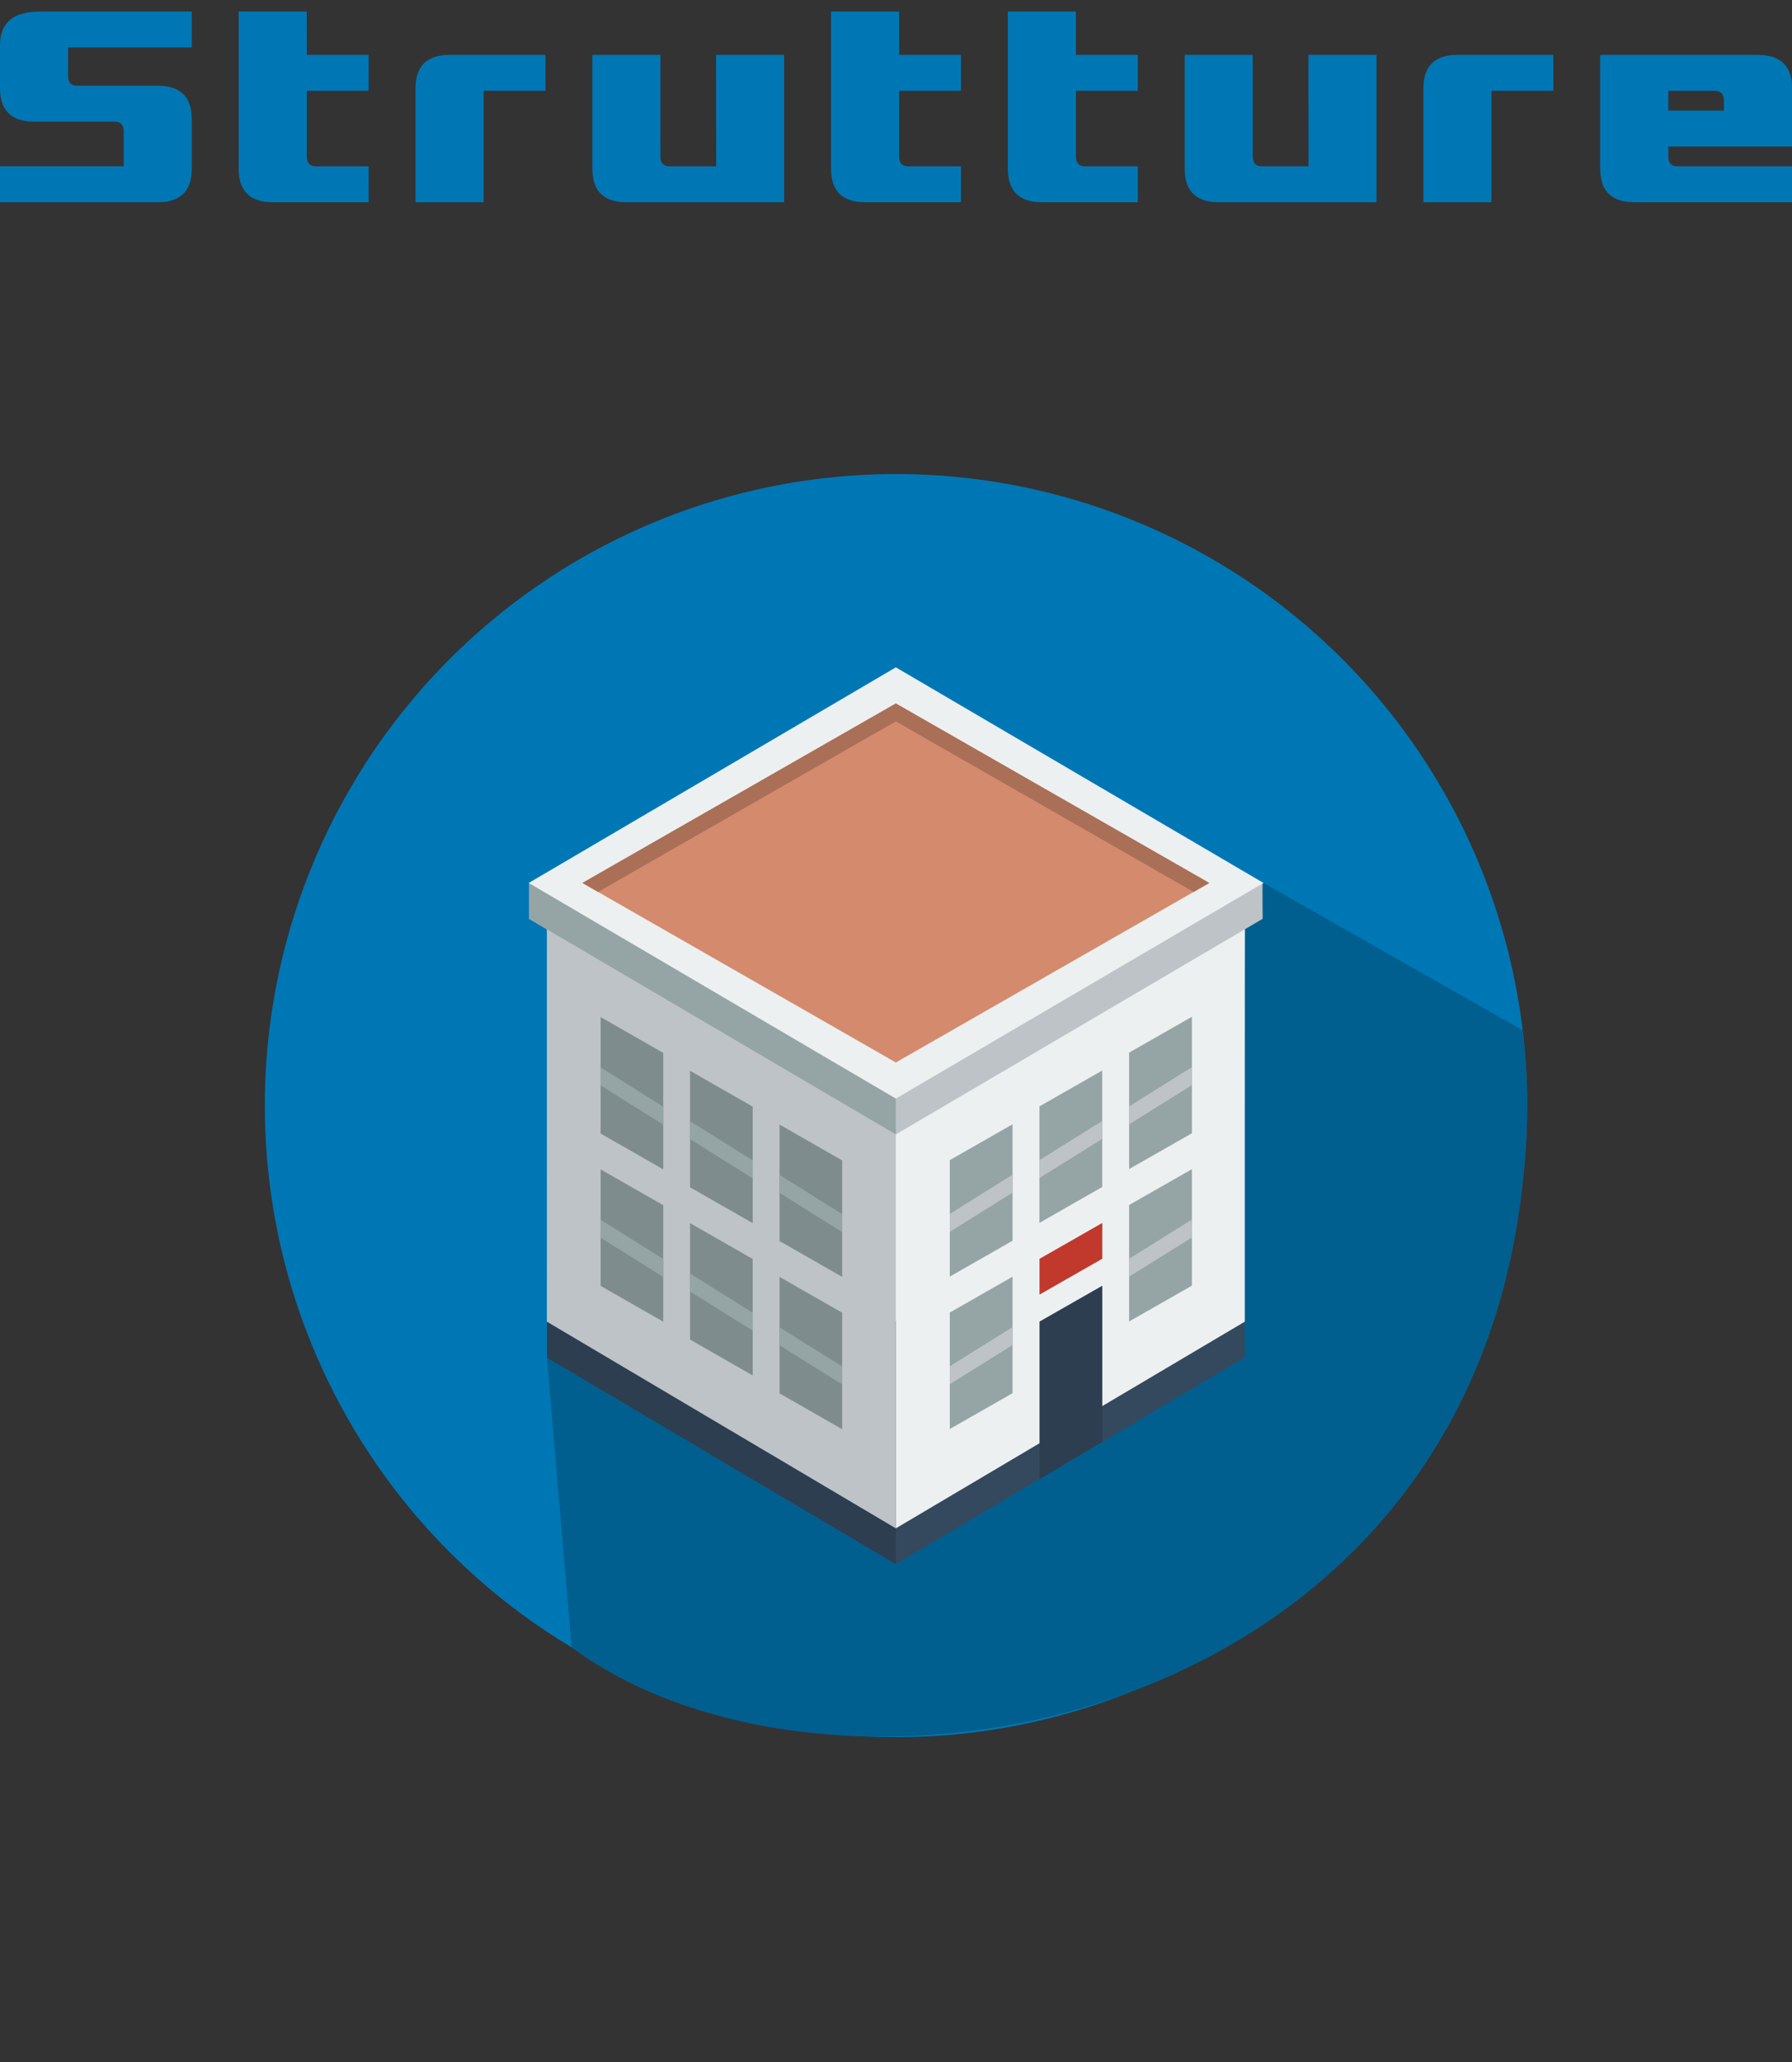 <?xml version="1.0" encoding="UTF-8" standalone="no"?>
<!-- Generator: Adobe Illustrator 19.0.0, SVG Export Plug-In . SVG Version: 6.00 Build 0)  -->

<svg
   version="1.1"
   id="Layer_1"
   x="0px"
   y="0px"
   viewBox="0 0 200 230"
   xml:space="preserve"
   sodipodi:docname="structures_logo.svg"
   inkscape:version="1.2.1 (9c6d41e410, 2022-07-14, custom)"
   width="200"
   height="230"
   xmlns:inkscape="http://www.inkscape.org/namespaces/inkscape"
   xmlns:sodipodi="http://sodipodi.sourceforge.net/DTD/sodipodi-0.dtd"
   xmlns="http://www.w3.org/2000/svg"
   xmlns:svg="http://www.w3.org/2000/svg"><rect x="0" y="0" width="200" height="230" fill="#333333" stroke="none"/><defs
   id="defs53">










	
	






		
		
		
	












































</defs><sodipodi:namedview
   id="namedview51"
   pagecolor="#ffffff"
   bordercolor="#000000"
   borderopacity="0.25"
   inkscape:showpageshadow="false"
   inkscape:pageopacity="0.0"
   inkscape:pagecheckerboard="0"
   inkscape:deskcolor="#d1d1d1"
   showgrid="false"
   inkscape:zoom="2.8367136"
   inkscape:cx="71.385423"
   inkscape:cy="119.85701"
   inkscape:window-width="2534"
   inkscape:window-height="1408"
   inkscape:window-x="26"
   inkscape:window-y="0"
   inkscape:window-maximized="1"
   inkscape:current-layer="Layer_1" />







<g
   id="g20">
</g>
<g
   id="g22">
</g>
<g
   id="g24">
</g>
<g
   id="g26">
</g>
<g
   id="g28">
</g>
<g
   id="g30">
</g>
<g
   id="g32">
</g>
<g
   id="g34">
</g>
<g
   id="g36">
</g>
<g
   id="g38">
</g>
<g
   id="g40">
</g>
<g
   id="g42">
</g>
<g
   id="g44">
</g>
<g
   id="g46">
</g>
<g
   id="g48">
</g>
<g
   id="g714"
   transform="translate(-650.254,-132.733)">
</g><g
   id="g716"
   transform="translate(-650.254,-132.733)">
</g><g
   id="g718"
   transform="translate(-650.254,-132.733)">
</g><g
   id="g720"
   transform="translate(-650.254,-132.733)">
</g><g
   id="g722"
   transform="translate(-650.254,-132.733)">
</g><g
   id="g724"
   transform="translate(-650.254,-132.733)">
</g><g
   id="g726"
   transform="translate(-650.254,-132.733)">
</g><g
   id="g728"
   transform="translate(-650.254,-132.733)">
</g><g
   id="g730"
   transform="translate(-650.254,-132.733)">
</g><g
   id="g732"
   transform="translate(-650.254,-132.733)">
</g><g
   id="g734"
   transform="translate(-650.254,-132.733)">
</g><g
   id="g736"
   transform="translate(-650.254,-132.733)">
</g><g
   id="g738"
   transform="translate(-650.254,-132.733)">
</g><g
   id="g740"
   transform="translate(-650.254,-132.733)">
</g><g
   id="g742"
   transform="translate(-650.254,-132.733)">
</g><circle
   style="fill:#0077b5;fill-opacity:1;stroke-width:0.275"
   cx="100"
   cy="123.322"
   r="70.443"
   id="circle2-6" /><path
   style="fill:#005f8f;fill-opacity:1;stroke-width:0.275"
   d="m 169.942,114.914 -28.926,-16.426 -79.978,52.932 2.759,32.33 c 30.214,22.417 105.975,8.907 106.647,-60.429 0,-2.846 -0.174,-5.651 -0.501,-8.408 z"
   id="path4-1"
   sodipodi:nodetypes="cccccc" /><path
   d="m 3.797,13.567 q -3.784,0 -3.798,-3.715 v -4.833 q 0,-3.728 4.488,-3.728 H 21.404 V 5.296 H 7.595 v 3.162 q 0,1.105 1.022,1.105 h 8.99 q 3.784,0 3.798,3.715 v 5.537 q 0,3.742 -3.798,3.742 H -2.2186898e-4 V 18.552 H 13.809 v -3.88 q 0,-1.105 -1.022,-1.105 z"
   id="path2127"
   style="font-size:28.281px;font-family:Interceptor;-inkscape-font-specification:Interceptor;letter-spacing:4.545px;fill:#0077b5;stroke-width:0.758;stroke-linecap:round;stroke-linejoin:round" /><path
   d="m 34.235,6.124 h 6.905 v 4.005 h -6.905 v 7.319 q 0,1.105 1.022,1.105 h 5.883 v 4.005 H 30.437 q -3.784,0 -3.798,-3.715 V 1.291 h 7.595 z"
   id="path2124"
   style="font-size:28.281px;font-family:Interceptor;-inkscape-font-specification:Interceptor;letter-spacing:4.545px;fill:#0077b5;stroke-width:0.758;stroke-linecap:round;stroke-linejoin:round" /><path
   d="M 53.97,22.557 H 46.375 V 9.839 q 0.014,-3.715 3.798,-3.715 h 10.702 v 4.005 h -6.905 z"
   id="path2121"
   style="font-size:28.281px;font-family:Interceptor;-inkscape-font-specification:Interceptor;letter-spacing:4.545px;fill:#0077b5;stroke-width:0.758;stroke-linecap:round;stroke-linejoin:round" /><path
   d="m 79.919,6.124 h 7.595 V 22.557 H 69.908 q -3.784,0 -3.798,-3.715 V 6.124 h 7.595 V 17.448 q 0,1.105 1.022,1.105 h 5.206 z"
   id="path2118"
   style="font-size:28.281px;font-family:Interceptor;-inkscape-font-specification:Interceptor;letter-spacing:4.545px;fill:#0077b5;stroke-width:0.758;stroke-linecap:round;stroke-linejoin:round" /><path
   d="m 100.345,6.124 h 6.905 v 4.005 h -6.905 v 7.319 q 0,1.105 1.022,1.105 h 5.883 v 4.005 H 96.548 q -3.784,0 -3.798,-3.715 V 1.291 h 7.595 z"
   id="path2115"
   style="font-size:28.281px;font-family:Interceptor;-inkscape-font-specification:Interceptor;letter-spacing:4.545px;fill:#0077b5;stroke-width:0.758;stroke-linecap:round;stroke-linejoin:round" /><path
   d="m 120.08,6.124 h 6.905 v 4.005 h -6.905 v 7.319 q 0,1.105 1.022,1.105 h 5.883 v 4.005 h -10.702 q -3.784,0 -3.798,-3.715 V 1.291 h 7.595 z"
   id="path2112"
   style="font-size:28.281px;font-family:Interceptor;-inkscape-font-specification:Interceptor;letter-spacing:4.545px;fill:#0077b5;stroke-width:0.758;stroke-linecap:round;stroke-linejoin:round" /><path
   d="m 146.03,6.124 h 7.595 V 22.557 h -17.607 q -3.784,0 -3.798,-3.715 V 6.124 h 7.595 V 17.448 q 0,1.105 1.022,1.105 h 5.206 z"
   id="path2109"
   style="font-size:28.281px;font-family:Interceptor;-inkscape-font-specification:Interceptor;letter-spacing:4.545px;fill:#0077b5;stroke-width:0.758;stroke-linecap:round;stroke-linejoin:round" /><path
   d="M 166.456,22.557 H 158.861 V 9.839 q 0.014,-3.715 3.798,-3.715 h 10.702 v 4.005 h -6.905 z"
   id="path2106"
   style="font-size:28.281px;font-family:Interceptor;-inkscape-font-specification:Interceptor;letter-spacing:4.545px;fill:#0077b5;stroke-width:0.758;stroke-linecap:round;stroke-linejoin:round" /><path
   d="m 186.191,16.343 v 1.105 q 0,1.105 1.022,1.105 H 200 v 4.005 h -17.607 q -3.784,0 -3.798,-3.715 V 6.124 h 17.607 q 3.798,0 3.798,3.728 v 6.49 z m 6.214,-5.109 q 0,-1.105 -1.036,-1.105 h -5.178 v 2.209 h 6.214 z"
   id="path2103"
   style="font-size:28.281px;font-family:Interceptor;-inkscape-font-specification:Interceptor;letter-spacing:4.545px;fill:#0077b5;stroke-width:0.758;stroke-linecap:round;stroke-linejoin:round" /><g
   id="g2418"
   transform="translate(59.01,74.455)"><path
     fill="#34495e"
     d="m 40.972,72.902 c 0,0 -38.986,0.031 -38.944,0.041 0.017,0.865 0,4.022 0,4.022 l 38.943,23.052 38.944,-23.052 c 0,0 -0.035,-3.198 -0.008,-3.987 -0.092,-0.194 -38.935,-0.076 -38.935,-0.076 z"
     id="path2370" /><path
     fill="#ecf0f1"
     d="m 40.972,25.932 c 0,0 -38.986,0.031 -38.944,0.041 0.017,0.865 0,46.996 0,46.996 L 40.972,96.02 79.916,72.969 c 0,0 -0.004,-46.171 0.022,-46.96 -0.089,-0.196 -38.966,-0.077 -38.966,-0.077 z"
     id="path2372" /><path
     fill="#2c3e50"
     d="m 2.028,72.943 c 0.017,0.865 0,4.022 0,4.022 l 38.943,23.052 V 72.902 c 0.001,0 -38.986,0.032 -38.943,0.041 z"
     id="path2374" /><path
     fill="#bdc3c7"
     d="m 2.028,25.973 c 0.017,0.865 0,46.996 0,46.996 L 40.972,96.02 V 25.932 c 0,0 -38.987,0.031 -38.944,0.041 z"
     id="path2376" /><path
     fill="#bdc3c7"
     d="m 40.972,23.968 c 0,0 -40.983,0.031 -40.941,0.041 0.018,0.865 0,4.022 0,4.022 l 40.94,24.051 40.94,-24.051 c 0,0 -0.033,-3.198 -0.008,-3.987 -0.09,-0.195 -40.931,-0.076 -40.931,-0.076 z"
     id="path2378" /><path
     fill="#95a5a6"
     d="m 46.994,54.949 7.004,-3.998 v 12.992 l -7.004,3.996 z m 10.007,-5.997 7.005,-3.998 v 12.993 l -7.005,3.996 z M 0.034,28.032 40.86,52.016 h 0.111 V 24.033 H 0.034 v 0.217 c 0.008,0.758 0.003,2.276 0,3.141 z m 66.974,14.924 7.007,-3.997 V 51.95 l -7.007,3.997 z m -20.014,28.993 7.004,-3.998 v 12.992 l -7.004,3.998 z M 67.008,59.955 74.015,55.958 V 68.95 l -7.007,3.997 z"
     id="path2380" /><path
     fill="#2c3e50"
     d="m 57.008,72.955 7.005,-3.997 v 17.421 l -7.005,4.146 z"
     id="path2382" /><path
     fill="#c0392c"
     d="m 57.008,65.955 7.005,-3.997 v 3.992 l -7.005,3.997 z"
     id="path2384" /><path
     fill="#ecf0f1"
     d="M 40.972,-0.018 0,24.033 40.972,48.084 82.006,24.033 Z"
     id="path2386" /><path
     fill="#d48a6d"
     d="M 40.972,4.011 5.991,24.033 40.972,44.055 75.953,24.033 Z"
     id="path2388" /><path
     fill="#7f8c8d"
     d="m 34.981,54.98 -6.989,-3.998 v 12.992 l 6.989,3.996 z m -9.985,-5.997 -6.989,-3.998 v 12.994 l 6.989,3.996 z M 15.011,42.987 8.022,38.989 V 51.98 l 6.989,3.998 z m 19.97,28.982 -6.989,-3.996 v 12.99 l 6.989,3.998 z m -9.985,-5.996 -6.989,-3.996 v 12.99 l 6.989,3.998 z M 15.011,59.977 8.022,55.979 v 12.992 l 6.989,3.998 z"
     id="path2390" /><path
     fill="#bdc3c7"
     d="m 74.015,44.58 -7.007,4.372 v 1.999 l 7.007,-4.372 z m 0,17 -7.007,4.372 v 1.999 l 7.007,-4.373 z M 64.006,50.576 57.001,54.949 v 1.998 l 7.005,-4.373 z m -10.008,5.996 -7.004,4.373 v 1.998 l 7.004,-4.371 z m 0,17 -7.004,4.373 v 1.998 l 7.004,-4.371 z"
     id="path2392" /><path
     fill="#95a5a6"
     d="m 27.992,56.604 v 2 l 6.989,4.371 v -1.998 z m 0,16.99 v 1.998 l 6.989,4.373 v -2 z m -9.985,-5.996 v 1.998 l 6.989,4.373 v -2 z m 0,-16.991 v 1.998 l 6.989,4.374 V 54.98 Z M 8.019,61.6 v 1.998 l 6.992,4.375 v -2 z m 0,-16.991 v 1.999 l 6.992,4.374 v -1.999 z"
     id="path2394" /><path
     fill="#aa6f57"
     d="m 40.972,6.011 33.234,19.022 1.747,-1 L 40.972,4.011 5.991,24.033 l 1.747,1 z"
     id="path2396" /></g></svg>
